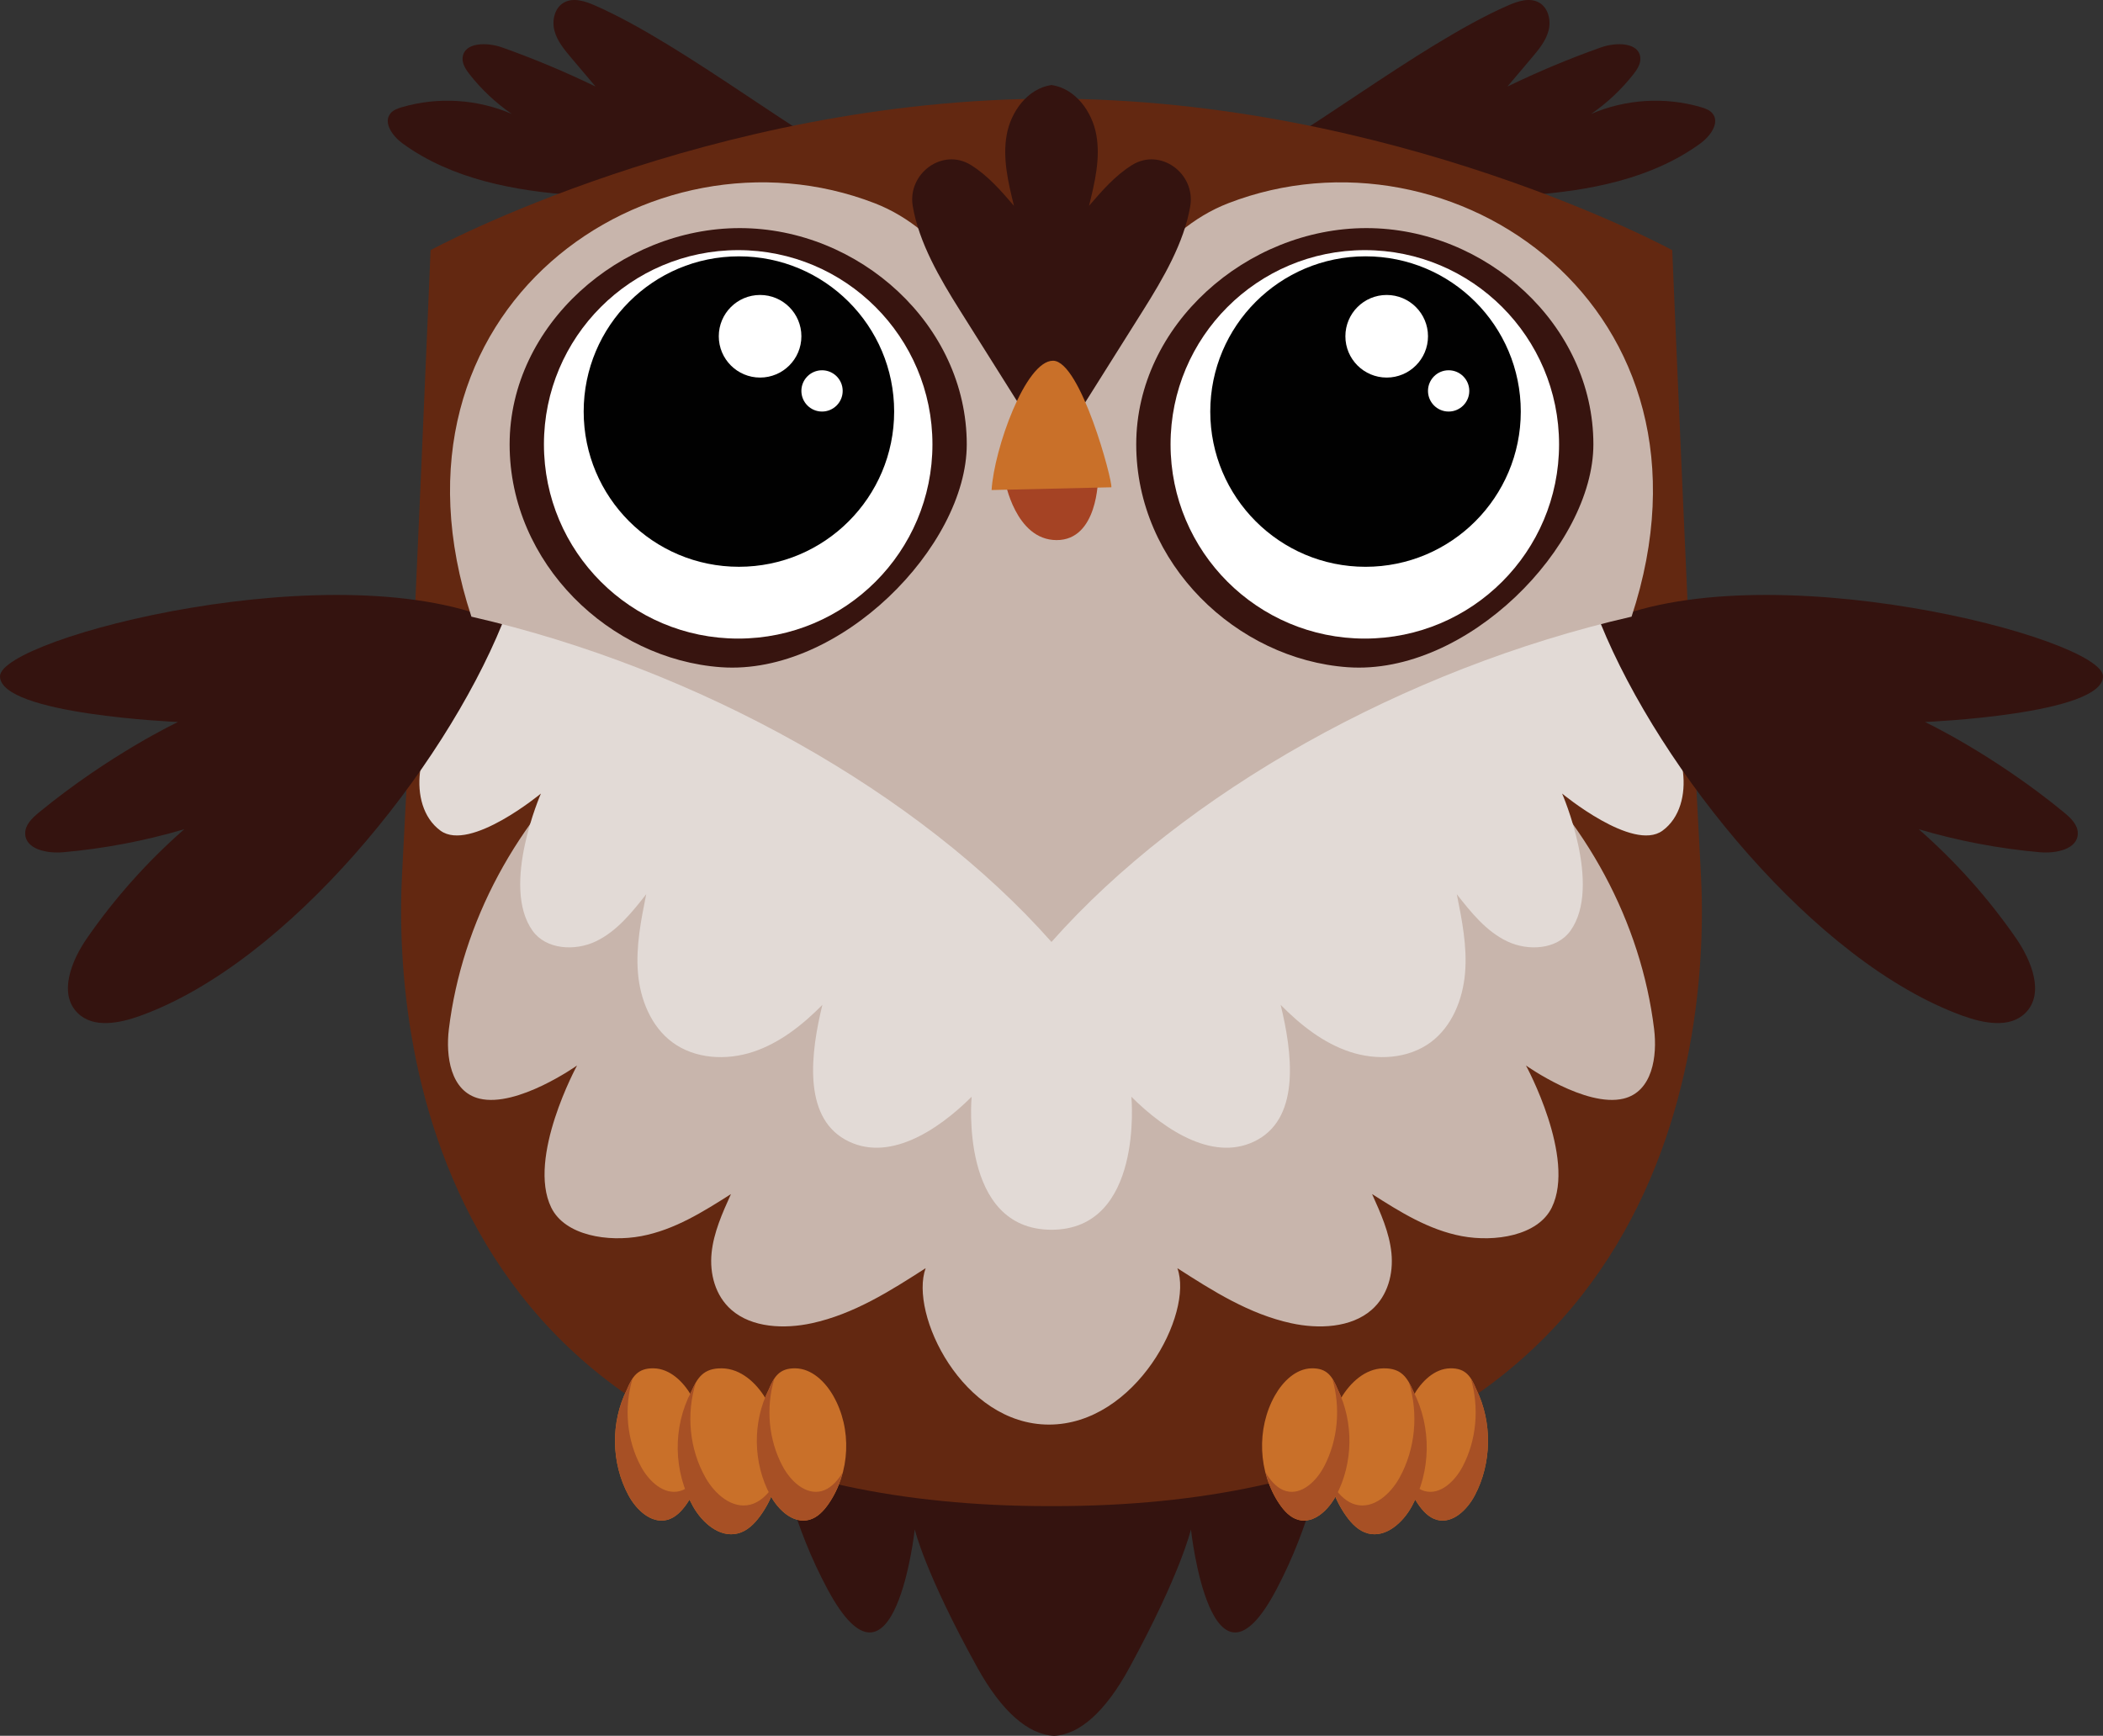 <?xml version="1.0" encoding="UTF-8" standalone="no"?>
<svg
   xmlns:dc="http://purl.org/dc/elements/1.1/"
   xmlns:cc="http://creativecommons.org/ns#"
   xmlns:rdf="http://www.w3.org/1999/02/22-rdf-syntax-ns#"
   xmlns:svg="http://www.w3.org/2000/svg"
   xmlns="http://www.w3.org/2000/svg"
   xmlns:sodipodi="http://sodipodi.sourceforge.net/DTD/sodipodi-0.dtd"
   xmlns:inkscape="http://www.inkscape.org/namespaces/inkscape"
   version="1.1"
   id="Layer_1"
   x="0px"
   y="0px"
   width="141.389"
   height="116.717"
   viewBox="0 0 141.389 116.717"
   enable-background="new 0 0 300 300"
   xml:space="preserve"
   sodipodi:docname="owl-hover.svg"
   inkscape:version="1.0.2 (e86c870879, 2021-01-15)"><rect x="0" y="0" width="141.389" height="116.717" fill="#333333" stroke="none"/><defs
   id="defs145" /><sodipodi:namedview
   pagecolor="#ffffff"
   bordercolor="#666666"
   borderopacity="1"
   objecttolerance="10"
   gridtolerance="10"
   guidetolerance="10"
   inkscape:pageopacity="0"
   inkscape:pageshadow="2"
   inkscape:window-width="1568"
   inkscape:window-height="1099"
   id="namedview143"
   showgrid="false"
   inkscape:zoom="3.36"
   inkscape:cx="70.703"
   inkscape:cy="57.368356"
   inkscape:window-x="2418"
   inkscape:window-y="262"
   inkscape:window-maximized="0"
   inkscape:current-layer="Layer_1" />
<g
   id="g140"
   transform="translate(-79.297,-92.632)">
	<path
   fill="#34130f"
   d="m 168.973,182.706 h -37.962 c 0,0 -0.58,8.385 3.919,16.78 4.499,8.395 5.868,-4.015 5.868,-4.015 0,0 0.677,2.92 4.217,9.308 1.611,2.906 3.395,4.494 5.153,4.57 1.726,-0.076 3.477,-1.664 5.058,-4.57 3.476,-6.388 4.14,-9.308 4.14,-9.308 0,0 1.344,12.41 5.76,4.015 4.416,-8.395 3.847,-16.78 3.847,-16.78 z"
   id="path2" />
	<path
   fill="#c8b5ac"
   d="m 186.273,147.816 c -3.35,-9.365 0.426,-14.743 0.426,-14.743 h -73.188 c 0,0 3.761,5.373 0.425,14.743 -5.577,15.668 2.986,39.408 36.062,39.408 h 0.213 c 33.076,0.001 41.014,-25.57 36.062,-39.408 z"
   id="path4" />
	<g
   id="g14">
		<g
   id="g8">
			<path
   fill="#34130f"
   d="m 119.292,92.997 c -0.663,-0.291 -1.452,-0.548 -2.083,-0.192 -0.626,0.354 -0.819,1.206 -0.633,1.901 0.187,0.694 0.665,1.268 1.129,1.817 0.544,0.643 1.087,1.285 1.631,1.928 -2.046,-0.992 -4.146,-1.871 -6.289,-2.632 -1,-0.355 -2.553,-0.361 -2.647,0.695 -0.037,0.415 0.217,0.795 0.474,1.123 0.803,1.022 1.762,1.921 2.833,2.658 -2.312,-1.002 -4.976,-1.166 -7.393,-0.454 -0.281,0.083 -0.574,0.187 -0.761,0.413 -0.519,0.629 0.145,1.539 0.804,2.019 3.304,2.408 7.512,3.195 11.59,3.484 6.547,0.463 13.173,-0.195 19.5,-1.939 -3.59,-1.263 -12.025,-8.135 -18.155,-10.821 z"
   id="path6" />
		</g>
		<g
   id="g12">
			<path
   fill="#34130f"
   d="m 180.689,92.997 c 0.664,-0.291 1.452,-0.548 2.083,-0.192 0.626,0.354 0.819,1.206 0.632,1.901 -0.186,0.694 -0.664,1.268 -1.129,1.817 -0.543,0.643 -1.087,1.285 -1.631,1.928 2.046,-0.992 4.146,-1.871 6.289,-2.632 0.998,-0.355 2.553,-0.361 2.646,0.695 0.037,0.415 -0.217,0.795 -0.474,1.123 -0.804,1.022 -1.763,1.921 -2.833,2.658 2.312,-1.002 4.977,-1.166 7.393,-0.454 0.281,0.083 0.574,0.187 0.762,0.413 0.52,0.629 -0.145,1.539 -0.804,2.019 -3.304,2.408 -7.512,3.195 -11.591,3.484 -6.547,0.463 -13.172,-0.195 -19.5,-1.939 3.593,-1.263 12.029,-8.135 18.157,-10.821 z"
   id="path10" />
		</g>
	</g>
	<path
   fill="#632811"
   d="m 193.645,151.266 c -0.68,-12.056 -1.92,-41.814 -1.92,-41.814 0,0 -18.678,-10.16 -41.74,-10.185 -23.062,0.025 -41.74,10.185 -41.74,10.185 0,0 -1.158,28.072 -1.91,41.814 -0.671,12.263 2.687,42.64 43.523,42.64 h 0.264 c 40.835,-0.001 44.214,-30.379 43.523,-42.64 z"
   id="path16" />
	<path
   fill="#c8b5ac"
   d="m 190.506,161.827 c -0.877,-7.178 -4.563,-14.046 -10.247,-19.098 h -60.535 c -5.684,5.052 -9.37,11.92 -10.248,19.098 -0.223,1.821 0.106,4.206 2.057,4.678 2.552,0.617 6.56,-2.228 6.56,-2.228 0,0 -3.375,6.193 -1.736,9.551 0.923,1.891 3.825,2.342 6.056,1.922 2.23,-0.422 4.164,-1.639 6.028,-2.828 -0.579,1.281 -1.165,2.586 -1.303,3.965 -0.137,1.379 0.238,2.869 1.339,3.827 1.38,1.201 3.548,1.297 5.407,0.892 2.826,-0.616 5.273,-2.174 7.645,-3.699 -1.108,3.064 2.473,10.516 8.295,10.516 5.823,0 9.739,-7.451 8.631,-10.516 2.372,1.525 4.819,3.083 7.646,3.699 1.858,0.405 4.026,0.31 5.406,-0.892 1.102,-0.958 1.477,-2.448 1.339,-3.827 -0.138,-1.379 -0.724,-2.684 -1.302,-3.965 1.863,1.189 3.797,2.406 6.027,2.828 2.23,0.42 5.133,-0.031 6.056,-1.922 1.64,-3.357 -1.736,-9.551 -1.736,-9.551 0,0 4.007,2.845 6.56,2.228 1.949,-0.472 2.278,-2.857 2.055,-4.678 z"
   id="path18" />
	<g
   id="g24">
		<polygon
   fill="#e2dad6"
   points="149.984,175.324 149.999,175.324 149.991,175.323 "
   id="polygon20" />
		<path
   fill="#e2dad6"
   d="m 192.449,144.566 c -0.49,-4.096 -1.968,-7.643 -4.369,-10.998 h -76.178 c -2.401,3.355 -3.879,6.902 -4.369,10.998 -0.175,1.467 0.189,3.055 1.383,3.924 1.99,1.447 6.748,-2.499 6.748,-2.499 0,0 -2.719,6.217 -0.559,9.229 0.909,1.268 2.848,1.38 4.255,0.708 1.407,-0.672 2.42,-1.94 3.383,-3.167 -0.351,1.748 -0.704,3.525 -0.554,5.302 0.15,1.776 0.875,3.585 2.306,4.649 1.521,1.13 3.631,1.242 5.43,0.648 1.799,-0.594 3.329,-1.812 4.662,-3.159 -0.776,3.176 -1.328,7.444 1.52,9.051 2.847,1.606 6.199,-0.564 8.515,-2.872 0,0 -0.843,8.936 5.37,8.942 6.214,-0.007 5.37,-8.942 5.37,-8.942 2.316,2.308 5.667,4.479 8.515,2.872 2.848,-1.607 2.296,-5.875 1.521,-9.051 1.332,1.348 2.861,2.565 4.66,3.159 1.8,0.594 3.91,0.481 5.432,-0.648 1.431,-1.064 2.154,-2.873 2.305,-4.649 0.151,-1.776 -0.203,-3.554 -0.554,-5.302 0.963,1.227 1.976,2.495 3.384,3.167 1.406,0.672 3.346,0.56 4.254,-0.708 2.16,-3.012 -0.559,-9.229 -0.559,-9.229 0,0 4.758,3.946 6.747,2.499 1.193,-0.868 1.557,-2.457 1.382,-3.924 z"
   id="path22" />
	</g>
	<g
   id="g82">
		<g
   id="g52">
			<g
   id="g50">
				<g
   id="g28">
					<path
   fill="#c97029"
   d="m 121.442,186.071 c -1.101,2.202 -1.06,4.938 0.107,7.104 0.527,0.982 1.538,1.94 2.615,1.652 0.551,-0.148 0.969,-0.596 1.296,-1.064 1.469,-2.106 1.595,-5.069 0.312,-7.294 -0.544,-0.942 -1.44,-1.809 -2.528,-1.829 -1.088,-0.021 -1.441,0.576 -1.802,1.431"
   id="path26" />
				</g>
				<g
   id="g32">
					<path
   fill="#c97029"
   d="m 125.776,186.199 c -1.265,2.399 -1.217,5.381 0.124,7.743 0.606,1.069 1.768,2.113 3.005,1.799 0.633,-0.16 1.113,-0.648 1.489,-1.159 1.688,-2.296 1.833,-5.524 0.357,-7.948 -0.625,-1.027 -1.654,-1.971 -2.905,-1.993 -1.249,-0.024 -1.655,0.626 -2.07,1.558"
   id="path30" />
				</g>
				<g
   id="g36">
					<path
   fill="#c97029"
   d="m 130.978,186.071 c -1.101,2.202 -1.06,4.938 0.107,7.104 0.528,0.982 1.538,1.94 2.615,1.652 0.552,-0.148 0.97,-0.596 1.296,-1.064 1.469,-2.106 1.596,-5.069 0.312,-7.294 -0.544,-0.942 -1.439,-1.809 -2.528,-1.829 -1.089,-0.021 -1.441,0.576 -1.802,1.431"
   id="path34" />
				</g>
				<g
   id="g40">
					<path
   fill="#a75025"
   d="m 126.3,191.83 c -0.327,0.469 -0.745,0.916 -1.296,1.064 -1.077,0.287 -2.088,-0.67 -2.615,-1.652 -0.965,-1.793 -1.147,-3.969 -0.563,-5.916 -0.144,0.213 -0.265,0.463 -0.383,0.745 -1.101,2.202 -1.06,4.938 0.107,7.104 0.527,0.982 1.538,1.94 2.615,1.652 0.551,-0.148 0.969,-0.596 1.296,-1.064 0.448,-0.643 0.755,-1.367 0.951,-2.123 -0.04,0.062 -0.07,0.13 -0.112,0.19 z"
   id="path38" />
				</g>
				<g
   id="g44">
					<path
   fill="#a75025"
   d="m 131.234,192.648 c -0.376,0.51 -0.856,0.998 -1.489,1.158 -1.237,0.314 -2.398,-0.729 -3.005,-1.799 -1.104,-1.945 -1.316,-4.307 -0.656,-6.421 -0.109,0.185 -0.208,0.39 -0.308,0.612 -1.265,2.399 -1.217,5.381 0.124,7.743 0.606,1.069 1.768,2.113 3.005,1.799 0.633,-0.16 1.113,-0.648 1.489,-1.159 0.524,-0.713 0.881,-1.521 1.105,-2.361 -0.088,0.142 -0.165,0.292 -0.265,0.428 z"
   id="path42" />
				</g>
				<g
   id="g48">
					<path
   fill="#a75025"
   d="m 135.835,191.83 c -0.326,0.469 -0.744,0.916 -1.296,1.064 -1.077,0.287 -2.087,-0.67 -2.615,-1.652 -0.965,-1.792 -1.147,-3.969 -0.564,-5.914 -0.144,0.212 -0.264,0.461 -0.383,0.743 -1.101,2.202 -1.06,4.938 0.107,7.104 0.528,0.982 1.538,1.94 2.615,1.652 0.552,-0.148 0.97,-0.596 1.296,-1.064 0.448,-0.643 0.755,-1.368 0.951,-2.124 -0.038,0.062 -0.068,0.131 -0.111,0.191 z"
   id="path46" />
				</g>
			</g>
		</g>
		<g
   id="g80">
			<g
   id="g78">
				<g
   id="g56">
					<path
   fill="#c97029"
   d="m 178.559,186.071 c 1.075,2.202 1.035,4.938 -0.105,7.104 -0.516,0.982 -1.502,1.94 -2.555,1.652 -0.539,-0.148 -0.947,-0.596 -1.267,-1.064 -1.435,-2.106 -1.558,-5.069 -0.304,-7.294 0.531,-0.942 1.406,-1.809 2.47,-1.829 1.063,-0.021 1.408,0.576 1.761,1.431"
   id="path54" />
				</g>
				<g
   id="g60">
					<path
   fill="#c97029"
   d="m 174.324,186.199 c 1.235,2.399 1.188,5.381 -0.121,7.743 -0.593,1.069 -1.728,2.113 -2.937,1.799 -0.618,-0.16 -1.087,-0.648 -1.455,-1.159 -1.648,-2.296 -1.79,-5.524 -0.349,-7.948 0.61,-1.027 1.615,-1.971 2.838,-1.993 1.222,-0.024 1.618,0.626 2.024,1.558"
   id="path58" />
				</g>
				<g
   id="g64">
					<path
   fill="#c97029"
   d="m 169.242,186.071 c 1.075,2.202 1.035,4.938 -0.105,7.104 -0.516,0.982 -1.502,1.94 -2.555,1.652 -0.539,-0.148 -0.947,-0.596 -1.266,-1.064 -1.436,-2.106 -1.56,-5.069 -0.305,-7.294 0.531,-0.942 1.406,-1.809 2.471,-1.829 1.063,-0.021 1.407,0.576 1.76,1.431"
   id="path62" />
				</g>
				<g
   id="g68">
					<path
   fill="#a75025"
   d="m 173.813,191.83 c 0.318,0.469 0.728,0.916 1.266,1.064 1.053,0.287 2.039,-0.67 2.555,-1.652 0.943,-1.793 1.121,-3.969 0.551,-5.916 0.141,0.213 0.259,0.463 0.375,0.745 1.075,2.202 1.035,4.938 -0.105,7.104 -0.516,0.982 -1.502,1.94 -2.555,1.652 -0.539,-0.148 -0.947,-0.596 -1.267,-1.064 -0.437,-0.643 -0.737,-1.367 -0.929,-2.123 0.038,0.062 0.067,0.13 0.109,0.19 z"
   id="path66" />
				</g>
				<g
   id="g72">
					<path
   fill="#a75025"
   d="m 168.992,192.648 c 0.367,0.51 0.836,0.998 1.455,1.158 1.208,0.314 2.343,-0.729 2.936,-1.799 1.078,-1.945 1.286,-4.307 0.641,-6.421 0.107,0.185 0.203,0.39 0.301,0.612 1.235,2.399 1.188,5.381 -0.121,7.743 -0.593,1.069 -1.728,2.113 -2.937,1.799 -0.618,-0.16 -1.087,-0.648 -1.455,-1.159 -0.512,-0.713 -0.86,-1.521 -1.08,-2.361 0.086,0.142 0.162,0.292 0.26,0.428 z"
   id="path70" />
				</g>
				<g
   id="g76">
					<path
   fill="#a75025"
   d="m 164.496,191.83 c 0.318,0.469 0.727,0.916 1.266,1.064 1.053,0.287 2.039,-0.67 2.555,-1.652 0.943,-1.792 1.121,-3.969 0.552,-5.914 0.14,0.212 0.258,0.461 0.374,0.743 1.075,2.202 1.035,4.938 -0.105,7.104 -0.516,0.982 -1.502,1.94 -2.555,1.652 -0.539,-0.148 -0.947,-0.596 -1.266,-1.064 -0.438,-0.643 -0.738,-1.368 -0.93,-2.124 0.039,0.062 0.068,0.131 0.109,0.191 z"
   id="path74" />
				</g>
			</g>
		</g>
	</g>
	<g
   id="g92">
		<g
   id="g86">
			<path
   fill="#34130f"
   d="m 113.065,134.575 c -10.78,-5.003 -33.768,0.96 -33.768,3.533 0,2.573 11.969,3.072 11.969,3.072 0,0 -4.572,2.153 -9.362,6.092 -0.446,0.367 -0.92,0.823 -0.914,1.401 0.012,1.071 1.479,1.359 2.546,1.265 2.759,-0.244 5.493,-0.763 8.149,-1.548 -2.468,2.161 -4.668,4.625 -6.537,7.323 -1.051,1.518 -1.942,3.741 -0.628,5.038 1.055,1.041 2.806,0.69 4.2,0.187 9.965,-3.596 20.353,-16.55 24.345,-26.363"
   id="path84" />
		</g>
		<g
   id="g90">
			<path
   fill="#34130f"
   d="m 186.918,134.575 c 10.779,-5.003 33.768,0.96 33.768,3.533 0,2.573 -11.969,3.072 -11.969,3.072 0,0 4.572,2.153 9.361,6.092 0.446,0.367 0.92,0.823 0.914,1.401 -0.012,1.071 -1.479,1.359 -2.547,1.265 -2.758,-0.244 -5.492,-0.763 -8.148,-1.548 2.469,2.161 4.669,4.625 6.537,7.323 1.051,1.518 1.942,3.741 0.629,5.038 -1.055,1.041 -2.807,0.69 -4.2,0.187 -9.965,-3.596 -20.354,-16.55 -24.345,-26.363"
   id="path88" />
		</g>
	</g>
	<path
   fill="#c8b5ac"
   d="m 161.875,106.298 c -9.395,3.635 -11.884,19.976 -11.884,19.976 0,0 -2.49,-16.341 -11.884,-19.976 -15.066,-5.829 -33.941,7.061 -27.117,27.799 15.272,3.496 30.118,11.839 39,21.873 8.883,-10.033 23.729,-18.377 39.001,-21.873 6.825,-20.738 -12.05,-33.627 -27.116,-27.799 z"
   id="path94" />
	<g
   id="g124">
		<g
   id="g108">
			<g
   id="g106">
				<path
   fill="#37140f"
   d="m 155.688,122.511 c 0,-8.03 7.443,-14.541 15.473,-14.541 8.03,0 15.262,6.51 15.262,14.541 0,6.833 -8.506,15.554 -16.516,14.986 -7.459,-0.529 -14.219,-6.956 -14.219,-14.986 z"
   id="path96" />
				<circle
   fill="#ffffff"
   cx="171.056"
   cy="122.511"
   r="13.06"
   id="circle98" />
				<circle
   fill="#010101"
   cx="171.104"
   cy="120.306"
   r="10.438"
   id="circle100" />
				<circle
   fill="#ffffff"
   cx="172.527"
   cy="115.243"
   r="2.777"
   id="circle102" />
				<circle
   fill="#ffffff"
   cx="176.692"
   cy="118.917"
   r="1.388"
   id="circle104" />
			</g>
		</g>
		<g
   id="g122">
			<g
   id="g120">
				<path
   fill="#37140f"
   d="m 113.56,122.511 c 0,-8.03 7.442,-14.541 15.471,-14.541 8.03,0 15.263,6.51 15.263,14.541 0,6.833 -8.507,15.554 -16.516,14.986 -7.458,-0.529 -14.218,-6.956 -14.218,-14.986 z"
   id="path110" />
				<circle
   fill="#ffffff"
   cx="128.927"
   cy="122.511"
   r="13.06"
   id="circle112" />
				<circle
   fill="#010101"
   cx="128.976"
   cy="120.306"
   r="10.437"
   id="circle114" />
				<circle
   fill="#ffffff"
   cx="130.399"
   cy="115.243"
   r="2.777"
   id="circle116" />
				<circle
   fill="#ffffff"
   cx="134.564"
   cy="118.917"
   r="1.388"
   id="circle118" />
			</g>
		</g>
	</g>
	<g
   id="g128">
		<path
   fill="#34130f"
   d="m 155.419,103.723 c -0.011,0.007 -0.022,0.014 -0.034,0.021 -1.124,0.704 -2.006,1.725 -2.871,2.73 0.385,-1.56 0.773,-3.176 0.494,-4.758 -0.28,-1.583 -1.414,-3.132 -3.004,-3.365 h -0.024 c -1.59,0.233 -2.725,1.782 -3.004,3.365 -0.279,1.583 0.108,3.198 0.494,4.758 -0.865,-1.006 -1.748,-2.027 -2.872,-2.73 -0.011,-0.007 -0.022,-0.014 -0.034,-0.021 -1.9,-1.171 -4.273,0.578 -3.899,2.778 0.417,2.451 1.816,4.851 3.177,7.013 1.318,2.096 2.636,4.191 3.955,6.287 h 4.392 c 1.318,-2.095 2.636,-4.191 3.954,-6.287 1.36,-2.162 2.761,-4.562 3.177,-7.013 0.372,-2.201 -2.001,-3.949 -3.901,-2.778 z"
   id="path126" />
	</g>
	<g
   id="g138">
		<g
   id="g132">
			<path
   fill="#a54324"
   d="m 146.863,124.958 c 0,0 0.698,3.991 3.477,3.991 2.779,0 2.779,-4.135 2.779,-4.135 z"
   id="path130" />
		</g>
		<g
   id="g136">
			<path
   fill="#c97029"
   d="m 150.098,116.888 c -1.856,-0.014 -3.967,5.94 -4.134,8.695 l 8.051,-0.185 c 0.094,-0.417 -2.06,-8.496 -3.917,-8.51 z"
   id="path134" />
		</g>
	</g>
</g>
</svg>
